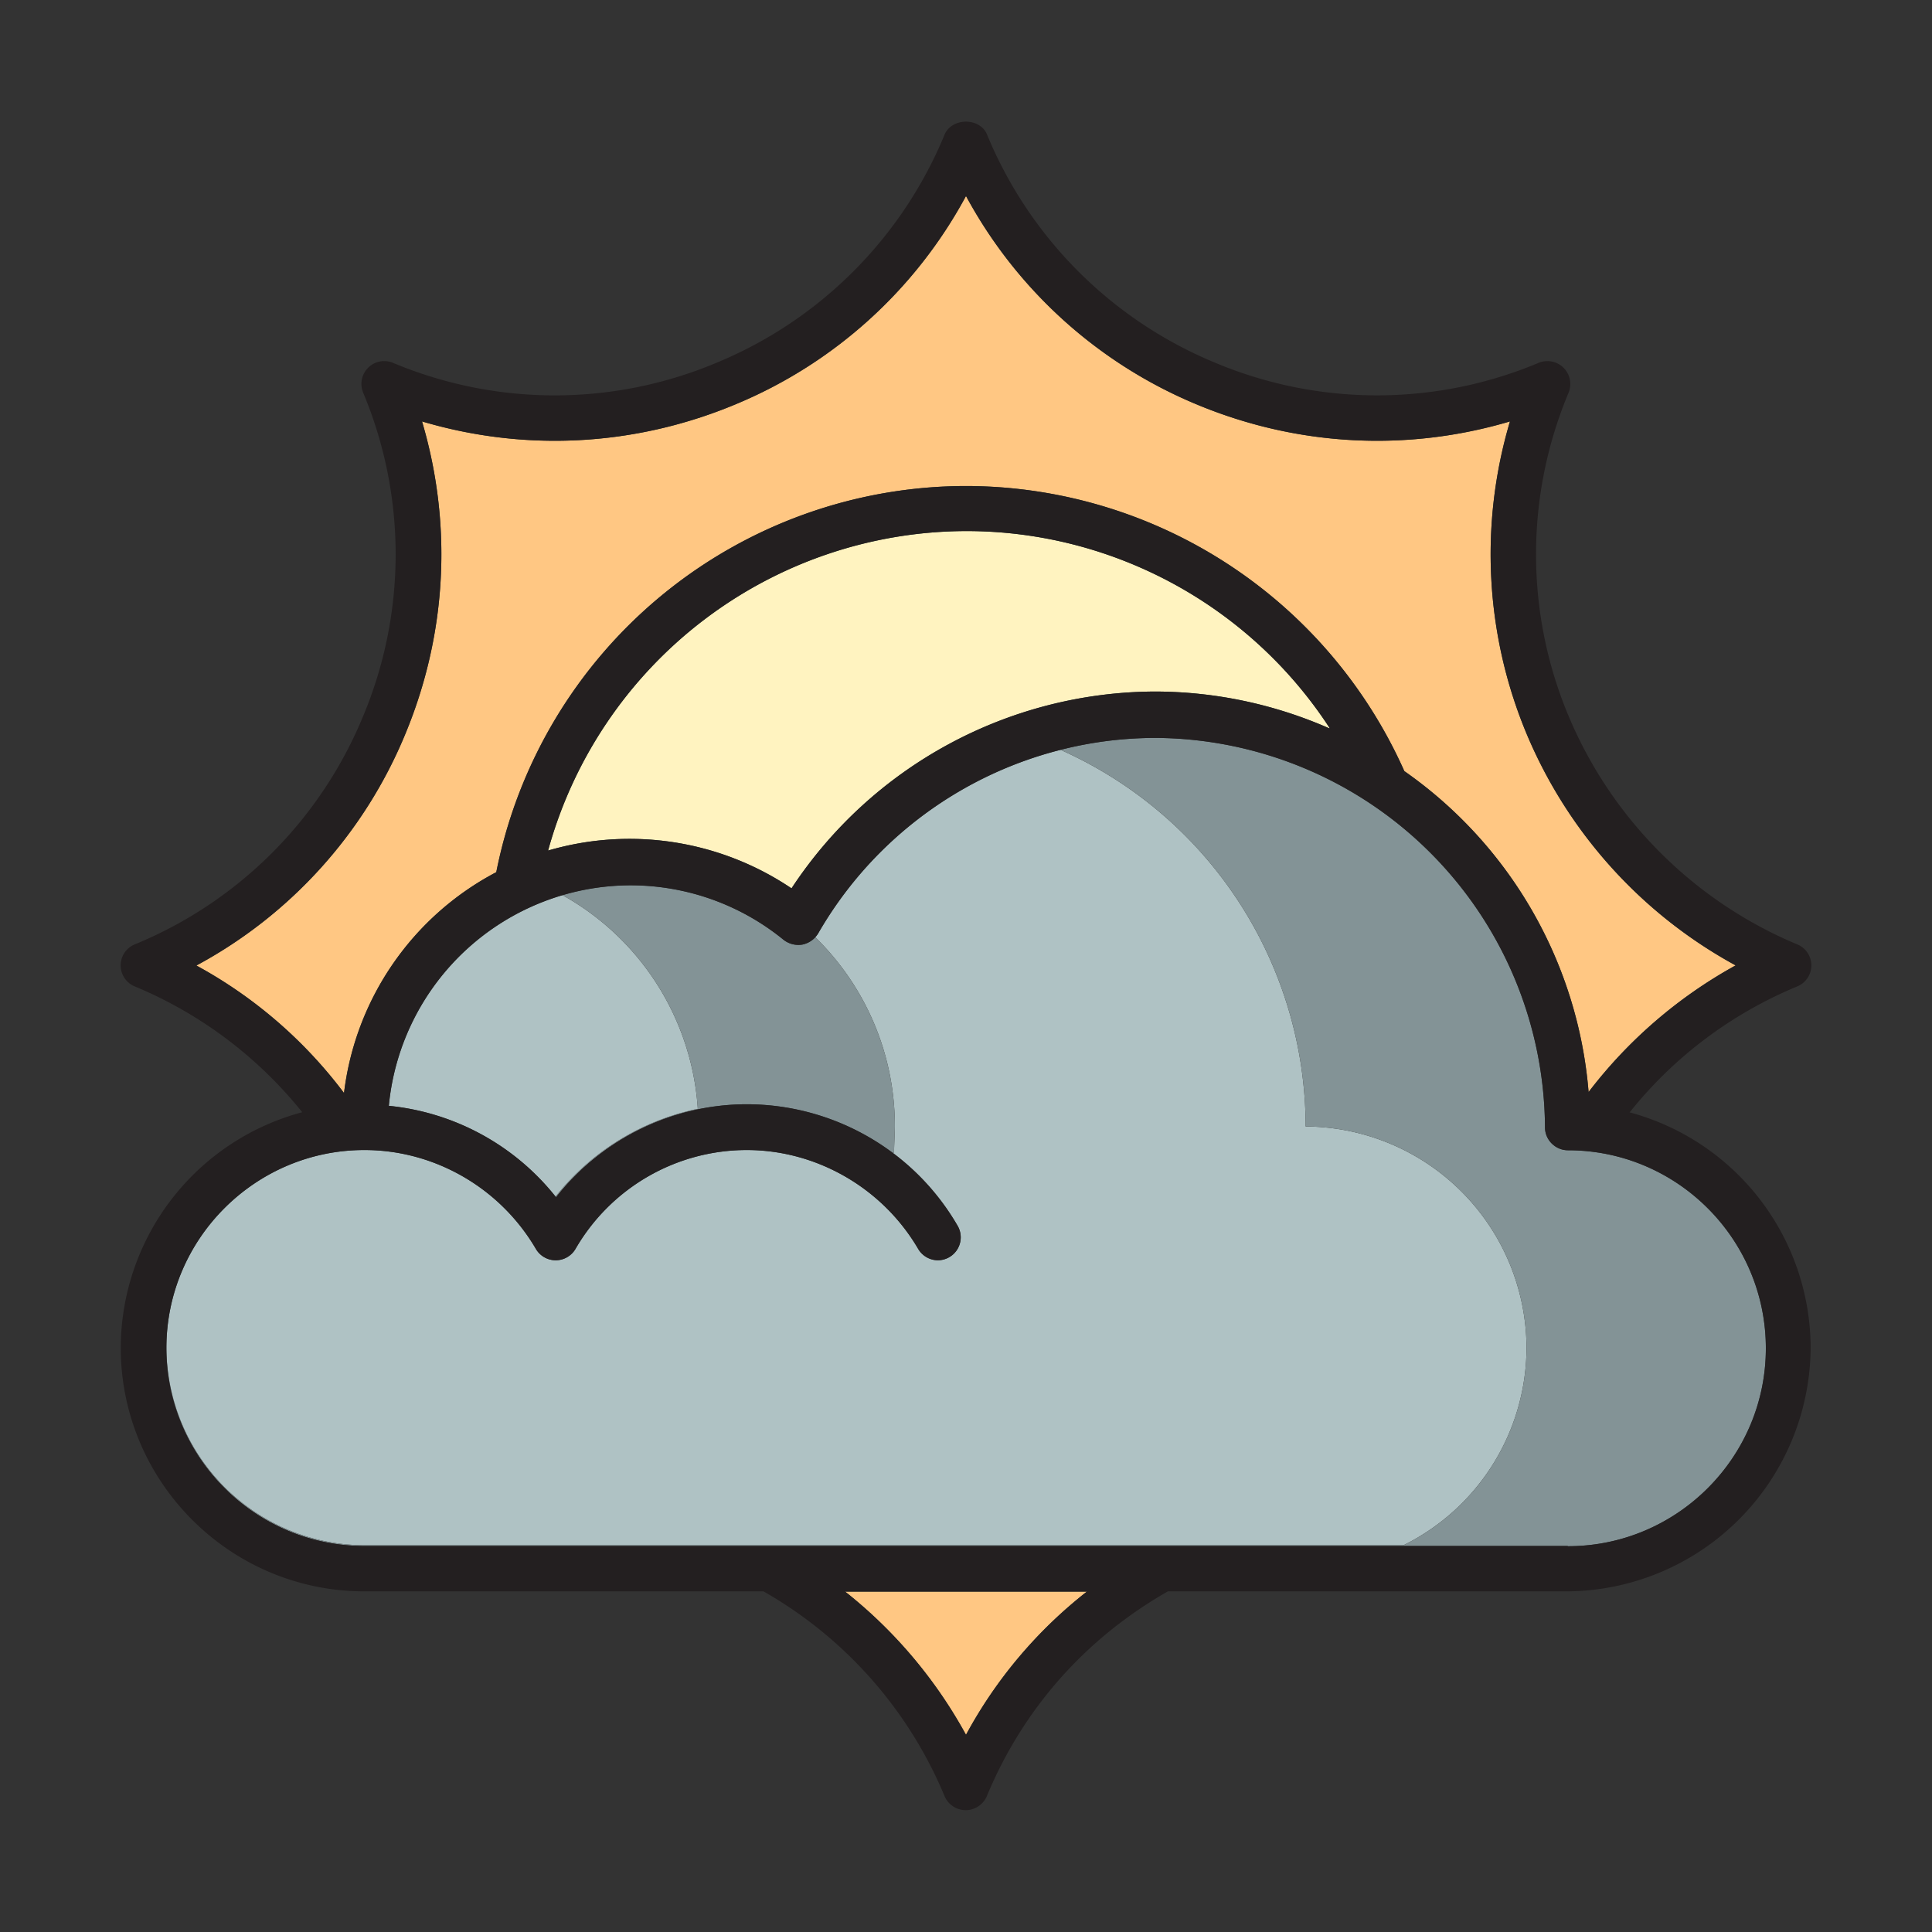 <svg id="strib-weather-day-partly-sunny-lg-color" viewBox="0 0 16 16" width="16" height="16" fill="currentcolor" class="strib-icon strib-weather-day-partly-sunny-lg-color" xmlns="http://www.w3.org/2000/svg">
  <rect x="0" y="0" width="16" height="16" fill="#333333" stroke="none"/>
  <path fill="#fff3c0" d="M11.009 6.032a3.6 3.6 0 0 0-1.443-.305 3.62 3.62 0 0 0-3.011 1.63 2.4 2.4 0 0 0-2.016-.313 3.6 3.6 0 0 1 3.464-2.646c1.213 0 2.347.615 3.009 1.632z"/>
  <path fill="#ffc783" d="M8 14.367a3.9 3.9 0 0 0-1.001-1.186h2.002A3.8 3.8 0 0 0 8 14.367M1.628 7.995a3.84 3.84 0 0 0 1.731-1.922c.343-.83.388-1.733.136-2.583.85.252 1.753.207 2.583-.136A3.84 3.84 0 0 0 8 1.623a3.85 3.85 0 0 0 1.922 1.731c.83.343 1.733.388 2.583.136a3.86 3.86 0 0 0 .136 2.583 3.9 3.9 0 0 0 1.733 1.922 3.9 3.9 0 0 0-1.218 1.049 3.6 3.6 0 0 0-1.526-2.658A3.98 3.98 0 0 0 8 4.025a3.97 3.97 0 0 0-3.89 3.198 2.39 2.39 0 0 0-1.261 1.829 3.8 3.8 0 0 0-1.221-1.055z"/>
  <path fill="#afc2c4" d="M4.601 9.91a2.02 2.02 0 0 0-1.381-.752 2.02 2.02 0 0 1 1.438-1.745 2.19 2.19 0 0 1 1.121 1.77 2.03 2.03 0 0 0-1.178.727"/>
  <path fill="#afc2c4" d="M1.378 11.163c0-.903.737-1.639 1.64-1.639.583 0 1.125.315 1.42.819a.19.19 0 0 0 .328 0 1.64 1.64 0 0 1 1.418-.819c.58 0 1.125.315 1.42.819a.19.19 0 0 0 .164.094h.002a.19.19 0 0 0 .162-.283 2 2 0 0 0-.542-.609l.014.001c0-.04.007-.177.007-.217 0-.615-.253-1.17-.659-1.567l.022-.029A3.23 3.23 0 0 1 8.783 6.21a3.42 3.42 0 0 1 2.03 3.119 1.84 1.84 0 0 1 1.829 1.829 1.83 1.83 0 0 1-1.019 1.639H3.018a1.643 1.643 0 0 1-1.64-1.634"/>
  <path fill="#839396" d="M8.783 6.21q.382-.098.786-.099a3.245 3.245 0 0 1 3.226 3.226c0 .103.086.189.19.189.905 0 1.639.737 1.639 1.64s-.736 1.639-1.639 1.639l-.003-.002H3.018c-.906 0-1.64-.737-1.64-1.64a1.643 1.643 0 0 0 1.64 1.634h8.605a1.83 1.83 0 0 0 1.019-1.639 1.84 1.84 0 0 0-1.829-1.829 3.42 3.42 0 0 0-2.03-3.119"/>
  <path fill="#839396" d="M7.39 9.545a2.03 2.03 0 0 0-1.204-.4c-.618 0-1.203.288-1.581.77l-.004-.005c.295-.373.712-.63 1.178-.727a2.19 2.19 0 0 0-1.121-1.77 2 2 0 0 1 1.831.37.2.2 0 0 0 .154.04.2.2 0 0 0 .109-.061c.406.397.659.952.659 1.567 0 .04-.007.177-.007.217z"/>
  <path fill="#231f20" d="M13.497 9.211c.365-.457.84-.815 1.387-1.042a.188.188 0 0 0 0-.348 3.53 3.53 0 0 1-1.894-1.892 3.46 3.46 0 0 1 0-2.676.19.19 0 0 0-.041-.207.19.19 0 0 0-.207-.041 3.46 3.46 0 0 1-2.676 0 3.48 3.48 0 0 1-1.892-1.891c-.058-.142-.29-.142-.351 0a3.48 3.48 0 0 1-1.891 1.891 3.46 3.46 0 0 1-2.677 0 .189.189 0 0 0-.247.248c.358.856.358 1.82 0 2.676a3.47 3.47 0 0 1-1.892 1.892.188.188 0 0 0 0 .348 3.5 3.5 0 0 1 1.387 1.042A2.025 2.025 0 0 0 1 11.161c0 1.112.906 2.018 2.018 2.018h3.305a3.5 3.5 0 0 1 1.5 1.697.19.19 0 0 0 .349 0c.3-.724.819-1.309 1.5-1.697h3.305a2.03 2.03 0 0 0 2.018-2.018 2.025 2.025 0 0 0-1.503-1.95zM1.628 7.995a3.84 3.84 0 0 0 1.731-1.922c.343-.83.388-1.733.136-2.583.85.252 1.753.207 2.583-.136A3.84 3.84 0 0 0 8 1.623a3.85 3.85 0 0 0 1.922 1.731c.83.343 1.733.388 2.583.136a3.86 3.86 0 0 0 .136 2.583 3.9 3.9 0 0 0 1.733 1.922 3.9 3.9 0 0 0-1.218 1.049 3.6 3.6 0 0 0-1.526-2.658A3.98 3.98 0 0 0 8 4.025a3.97 3.97 0 0 0-3.89 3.198 2.39 2.39 0 0 0-1.261 1.829 3.8 3.8 0 0 0-1.221-1.055zm9.381-1.963a3.6 3.6 0 0 0-1.443-.305 3.62 3.62 0 0 0-3.011 1.63 2.4 2.4 0 0 0-2.016-.313 3.6 3.6 0 0 1 3.464-2.646c1.213 0 2.347.615 3.009 1.632zM8 14.367a3.9 3.9 0 0 0-1.001-1.186h2.002A3.8 3.8 0 0 0 8 14.367m4.982-1.564H3.018c-.906 0-1.64-.737-1.64-1.64s.737-1.639 1.64-1.639c.583 0 1.125.315 1.42.819a.19.19 0 0 0 .328 0 1.64 1.64 0 0 1 1.418-.819c.58 0 1.125.315 1.42.819a.19.19 0 0 0 .164.094h.002a.19.19 0 0 0 .162-.283 2.02 2.02 0 0 0-1.746-1.009c-.618 0-1.203.288-1.581.77a2.02 2.02 0 0 0-1.385-.757 2.016 2.016 0 0 1 2.001-1.826c.462 0 .91.159 1.268.451a.2.2 0 0 0 .154.04.2.2 0 0 0 .131-.09c.574-1 1.642-1.62 2.795-1.622a3.245 3.245 0 0 1 3.226 3.226c0 .103.086.189.19.189.905 0 1.639.737 1.639 1.64s-.736 1.639-1.639 1.639z"/>
</svg>